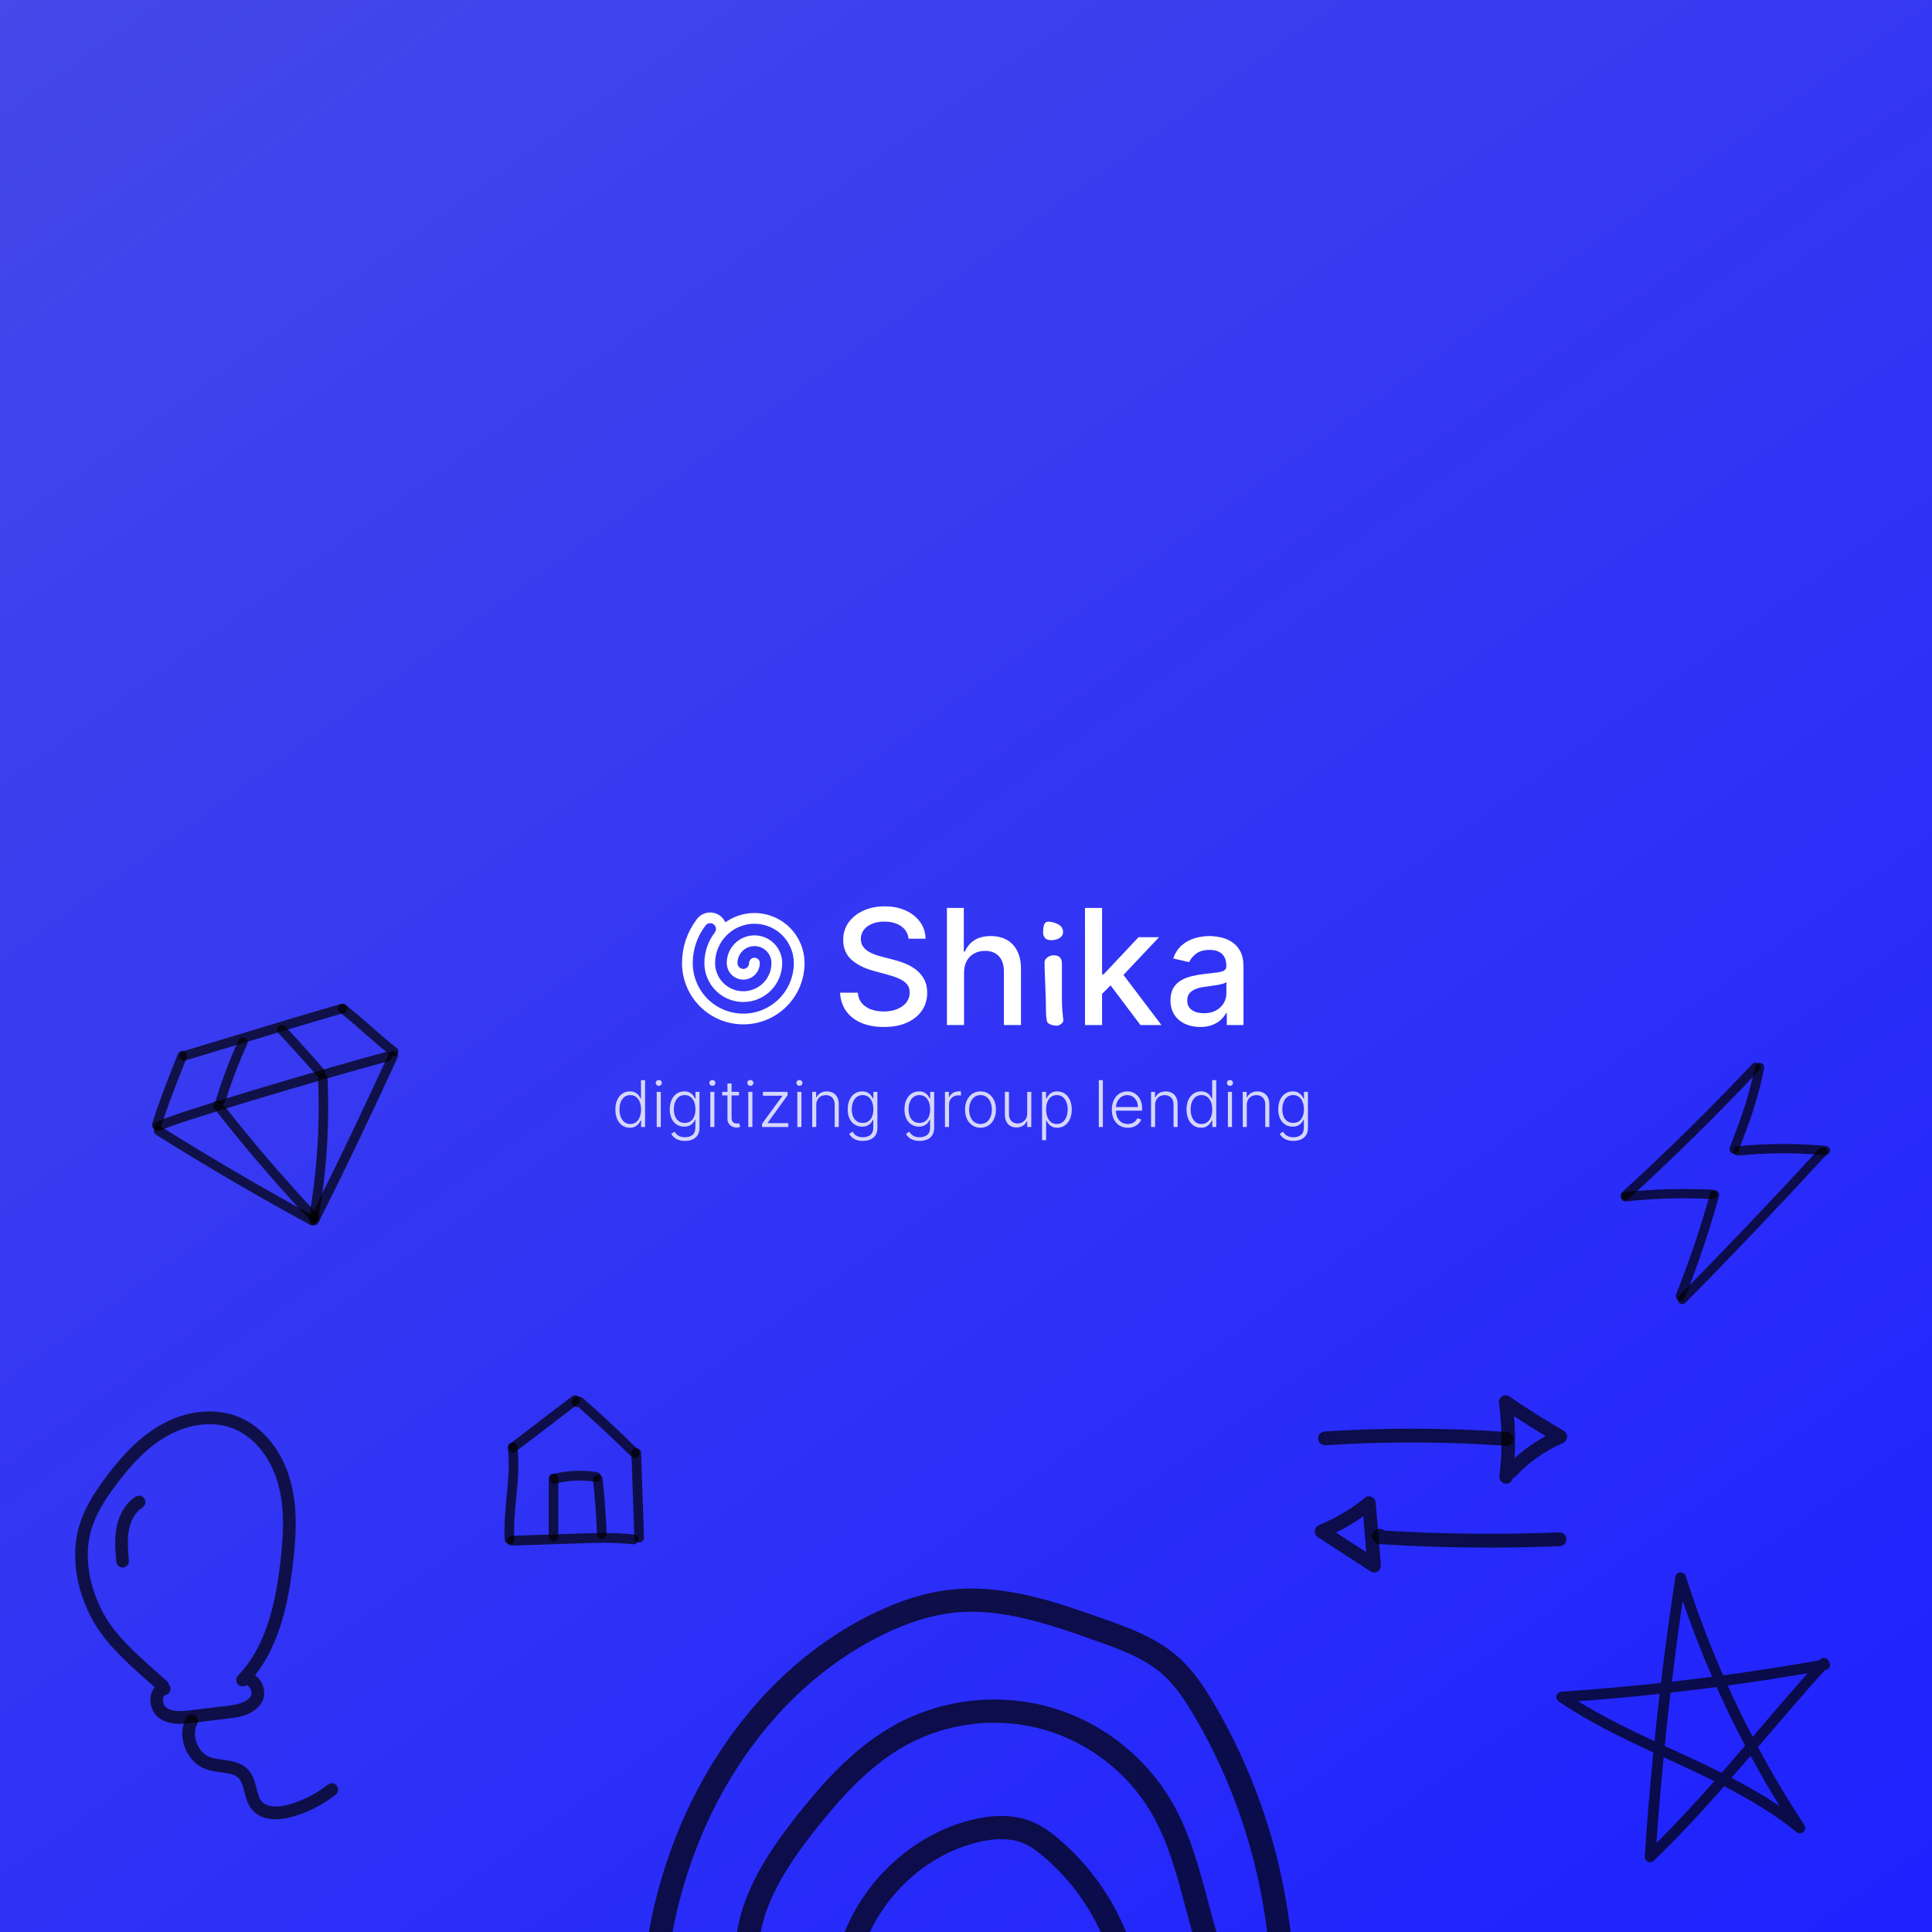 <svg width="360" height="360" viewBox="0 0 360 360" fill="none" xmlns="http://www.w3.org/2000/svg">
<g clip-path="url(#clip0_30_806)">
<rect width="360" height="360" fill="url(#paint0_linear_30_806)"/>
<g filter="url(#filter0_b_30_806)">
<rect width="360" height="360" fill="white" fill-opacity="0.03"/>
</g>
<g filter="url(#filter1_d_30_806)">
<path d="M140.583 179.458C140.583 180.011 140.364 180.541 139.973 180.931C139.582 181.322 139.052 181.542 138.5 181.542C137.947 181.542 137.417 181.322 137.027 180.931C136.636 180.541 136.417 180.011 136.417 179.458C136.417 178.353 136.856 177.293 137.637 176.512C138.418 175.731 139.478 175.292 140.583 175.292C141.688 175.292 142.748 175.731 143.53 176.512C144.311 177.293 144.75 178.353 144.75 179.458C144.75 181.116 144.091 182.706 142.919 183.878C141.747 185.05 140.158 185.708 138.5 185.708C136.842 185.708 135.253 185.05 134.081 183.878C132.908 182.706 132.25 181.116 132.25 179.458C132.25 177.248 133.128 175.129 134.691 173.566C136.254 172.003 138.373 171.125 140.583 171.125C142.793 171.125 144.913 172.003 146.476 173.566C148.039 175.129 148.917 177.248 148.917 179.458C148.917 182.221 147.819 184.87 145.866 186.824C143.912 188.777 141.263 189.875 138.5 189.875C135.737 189.875 133.088 188.777 131.134 186.824C129.181 184.87 128.083 182.221 128.083 179.458C128.079 176.743 128.965 174.102 130.604 171.937C130.764 171.702 130.97 171.502 131.21 171.349C131.45 171.196 131.718 171.094 131.999 171.049C132.28 171.005 132.567 171.018 132.843 171.088C133.118 171.158 133.377 171.284 133.602 171.458C133.827 171.631 134.014 171.85 134.152 172.098C134.289 172.347 134.374 172.622 134.402 172.905C134.43 173.188 134.399 173.474 134.312 173.744C134.225 174.015 134.083 174.265 133.896 174.479" stroke="white" stroke-width="2" stroke-linecap="round" stroke-linejoin="round"/>
<path d="M169.297 174.913C169.183 173.905 168.714 173.124 167.891 172.57C167.067 172.009 166.03 171.728 164.78 171.728C163.885 171.728 163.111 171.87 162.457 172.154C161.804 172.431 161.296 172.815 160.934 173.305C160.579 173.788 160.401 174.338 160.401 174.956C160.401 175.474 160.522 175.922 160.763 176.298C161.012 176.675 161.335 176.991 161.733 177.246C162.138 177.495 162.571 177.705 163.033 177.875C163.494 178.038 163.938 178.173 164.364 178.28L166.495 178.834C167.191 179.004 167.905 179.235 168.636 179.526C169.368 179.817 170.046 180.201 170.671 180.677C171.296 181.153 171.8 181.742 172.184 182.445C172.575 183.148 172.77 183.99 172.77 184.97C172.77 186.206 172.45 187.303 171.811 188.262C171.179 189.221 170.259 189.977 169.052 190.531C167.852 191.085 166.399 191.362 164.695 191.362C163.061 191.362 161.648 191.103 160.455 190.585C159.261 190.066 158.327 189.331 157.653 188.379C156.978 187.42 156.605 186.284 156.534 184.97H159.837C159.901 185.759 160.156 186.415 160.604 186.941C161.058 187.46 161.637 187.847 162.34 188.102C163.05 188.351 163.828 188.475 164.673 188.475C165.604 188.475 166.431 188.33 167.156 188.038C167.887 187.74 168.462 187.328 168.881 186.803C169.3 186.27 169.51 185.648 169.51 184.938C169.51 184.292 169.325 183.763 168.956 183.351C168.594 182.939 168.1 182.598 167.475 182.328C166.857 182.058 166.158 181.82 165.376 181.614L162.798 180.911C161.051 180.435 159.666 179.736 158.643 178.812C157.628 177.889 157.12 176.668 157.12 175.148C157.12 173.891 157.461 172.793 158.143 171.856C158.825 170.918 159.748 170.19 160.913 169.672C162.077 169.146 163.391 168.884 164.854 168.884C166.332 168.884 167.635 169.143 168.764 169.661C169.901 170.18 170.795 170.893 171.449 171.803C172.102 172.705 172.443 173.741 172.472 174.913H169.297ZM179.633 181.284V191H176.448V169.182H179.591V177.3H179.793C180.177 176.419 180.763 175.719 181.551 175.201C182.339 174.683 183.369 174.423 184.64 174.423C185.763 174.423 186.743 174.654 187.581 175.116C188.426 175.577 189.079 176.266 189.541 177.183C190.01 178.092 190.244 179.228 190.244 180.592V191H187.059V180.975C187.059 179.775 186.75 178.844 186.132 178.184C185.514 177.516 184.655 177.183 183.554 177.183C182.801 177.183 182.126 177.342 181.53 177.662C180.94 177.982 180.475 178.45 180.134 179.068C179.8 179.679 179.633 180.418 179.633 181.284ZM195.474 171.74C196.174 171.8 196.784 171.99 197.304 172.31C197.824 172.61 198.084 173.07 198.084 173.69C198.084 174.15 197.864 174.52 197.424 174.8C197.004 175.06 196.494 175.19 195.894 175.19C195.314 175.19 194.914 175.04 194.694 174.74C194.474 174.44 194.364 174.13 194.364 173.81C194.364 173.21 194.424 172.71 194.544 172.31C194.684 171.91 194.994 171.72 195.474 171.74ZM197.874 185.03V185.9C197.874 186.68 197.894 187.42 197.934 188.12C197.994 188.8 198.064 189.49 198.144 190.19C198.124 190.39 197.974 190.6 197.694 190.82C197.414 191.02 197.164 191.12 196.944 191.12C196.564 191.12 196.174 191.05 195.774 190.91C195.394 190.75 195.164 190.56 195.084 190.34C194.964 189.7 194.904 189.13 194.904 188.63C194.904 186.99 194.854 185.15 194.754 183.11C194.674 181.31 194.634 180.05 194.634 179.33C194.634 178.97 194.814 178.66 195.174 178.4C195.534 178.14 195.914 178.01 196.314 178.01C196.894 178.01 197.294 178.14 197.514 178.4C197.754 178.66 197.874 179.07 197.874 179.63V185.03ZM205.1 185.45L205.079 181.561H205.633L212.153 174.636H215.967L208.531 182.52H208.03L205.1 185.45ZM202.171 191V169.182H205.356V191H202.171ZM212.504 191L206.645 183.223L208.84 180.996L216.414 191H212.504ZM223.632 191.362C222.595 191.362 221.657 191.17 220.819 190.787C219.981 190.396 219.317 189.832 218.827 189.093C218.344 188.354 218.103 187.449 218.103 186.376C218.103 185.453 218.28 184.693 218.635 184.097C218.991 183.5 219.47 183.028 220.074 182.68C220.677 182.332 221.352 182.069 222.098 181.891C222.844 181.714 223.604 181.579 224.378 181.487C225.358 181.373 226.153 181.281 226.764 181.21C227.375 181.131 227.819 181.007 228.096 180.837C228.373 180.666 228.511 180.389 228.511 180.006V179.931C228.511 179.001 228.248 178.28 227.723 177.768C227.204 177.257 226.43 177.001 225.4 177.001C224.328 177.001 223.483 177.239 222.865 177.715C222.254 178.184 221.831 178.706 221.597 179.281L218.604 178.599C218.959 177.605 219.477 176.803 220.159 176.192C220.848 175.574 221.64 175.126 222.535 174.849C223.43 174.565 224.371 174.423 225.358 174.423C226.011 174.423 226.704 174.501 227.435 174.658C228.174 174.807 228.863 175.084 229.502 175.489C230.148 175.893 230.677 176.472 231.089 177.225C231.501 177.971 231.707 178.94 231.707 180.134V191H228.596V188.763H228.469C228.263 189.175 227.954 189.58 227.542 189.977C227.13 190.375 226.601 190.705 225.954 190.968C225.308 191.231 224.534 191.362 223.632 191.362ZM224.324 188.805C225.205 188.805 225.958 188.631 226.583 188.283C227.215 187.935 227.694 187.481 228.021 186.92C228.355 186.352 228.522 185.744 228.522 185.098V182.989C228.408 183.102 228.188 183.209 227.861 183.308C227.542 183.401 227.176 183.482 226.764 183.553C226.352 183.617 225.951 183.678 225.56 183.734C225.17 183.784 224.843 183.827 224.58 183.862C223.962 183.94 223.398 184.072 222.886 184.256C222.382 184.441 221.977 184.707 221.672 185.055C221.373 185.396 221.224 185.851 221.224 186.419C221.224 187.207 221.515 187.804 222.098 188.209C222.68 188.607 223.422 188.805 224.324 188.805Z" fill="white"/>
</g>
<path d="M117.358 210.136C116.821 210.136 116.351 209.994 115.947 209.71C115.544 209.426 115.229 209.03 115.001 208.521C114.777 208.013 114.665 207.42 114.665 206.744C114.665 206.071 114.777 205.482 115.001 204.976C115.229 204.467 115.545 204.072 115.952 203.791C116.358 203.507 116.831 203.365 117.371 203.365C117.768 203.365 118.099 203.436 118.364 203.578C118.628 203.717 118.839 203.891 118.999 204.098C119.158 204.305 119.281 204.507 119.369 204.703H119.438V201.273H120.2V210H119.459V208.786H119.369C119.281 208.984 119.156 209.189 118.994 209.399C118.832 209.607 118.618 209.781 118.351 209.923C118.087 210.065 117.756 210.136 117.358 210.136ZM117.447 209.442C117.871 209.442 118.232 209.327 118.53 209.097C118.828 208.864 119.055 208.544 119.212 208.138C119.371 207.729 119.45 207.26 119.45 206.732C119.45 206.209 119.372 205.747 119.216 205.347C119.06 204.943 118.832 204.628 118.534 204.401C118.236 204.17 117.874 204.055 117.447 204.055C117.01 204.055 116.641 204.175 116.339 204.413C116.041 204.649 115.814 204.969 115.658 205.372C115.504 205.776 115.428 206.229 115.428 206.732C115.428 207.24 115.506 207.699 115.662 208.108C115.818 208.517 116.045 208.842 116.344 209.084C116.645 209.322 117.013 209.442 117.447 209.442ZM122.369 210V203.455H123.132V210H122.369ZM122.757 202.33C122.601 202.33 122.467 202.277 122.357 202.172C122.246 202.064 122.19 201.935 122.19 201.784C122.19 201.634 122.246 201.506 122.357 201.401C122.467 201.293 122.601 201.239 122.757 201.239C122.913 201.239 123.047 201.293 123.158 201.401C123.268 201.506 123.324 201.634 123.324 201.784C123.324 201.935 123.268 202.064 123.158 202.172C123.047 202.277 122.913 202.33 122.757 202.33ZM127.635 212.591C127.189 212.591 126.799 212.533 126.463 212.416C126.128 212.303 125.846 212.146 125.615 211.947C125.385 211.749 125.206 211.526 125.078 211.278L125.701 210.869C125.794 211.034 125.919 211.196 126.076 211.355C126.235 211.514 126.441 211.646 126.694 211.751C126.949 211.857 127.263 211.909 127.635 211.909C128.215 211.909 128.682 211.764 129.037 211.474C129.395 211.185 129.574 210.734 129.574 210.124V208.649H129.506C129.418 208.848 129.292 209.047 129.127 209.246C128.962 209.442 128.746 209.605 128.479 209.736C128.215 209.866 127.887 209.932 127.495 209.932C126.972 209.932 126.507 209.803 126.101 209.544C125.698 209.286 125.38 208.916 125.147 208.436C124.917 207.953 124.801 207.378 124.801 206.71C124.801 206.048 124.914 205.466 125.138 204.963C125.365 204.46 125.682 204.068 126.088 203.787C126.495 203.506 126.968 203.365 127.507 203.365C127.908 203.365 128.24 203.436 128.505 203.578C128.769 203.717 128.98 203.891 129.14 204.098C129.301 204.305 129.428 204.507 129.519 204.703H129.596V203.455H130.337V210.17C130.337 210.724 130.219 211.18 129.983 211.538C129.748 211.896 129.426 212.161 129.02 212.331C128.614 212.504 128.152 212.591 127.635 212.591ZM127.584 209.237C128.005 209.237 128.364 209.136 128.662 208.935C128.961 208.73 129.189 208.437 129.348 208.057C129.507 207.676 129.587 207.223 129.587 206.697C129.587 206.186 129.509 205.733 129.353 205.338C129.196 204.94 128.969 204.628 128.671 204.401C128.375 204.17 128.013 204.055 127.584 204.055C127.147 204.055 126.777 204.173 126.476 204.409C126.175 204.645 125.948 204.963 125.794 205.364C125.641 205.761 125.564 206.206 125.564 206.697C125.564 207.197 125.642 207.639 125.799 208.023C125.955 208.403 126.184 208.702 126.485 208.918C126.786 209.131 127.152 209.237 127.584 209.237ZM132.354 210V203.455H133.116V210H132.354ZM132.741 202.33C132.585 202.33 132.452 202.277 132.341 202.172C132.23 202.064 132.175 201.935 132.175 201.784C132.175 201.634 132.23 201.506 132.341 201.401C132.452 201.293 132.585 201.239 132.741 201.239C132.898 201.239 133.031 201.293 133.142 201.401C133.253 201.506 133.308 201.634 133.308 201.784C133.308 201.935 133.253 202.064 133.142 202.172C133.031 202.277 132.898 202.33 132.741 202.33ZM137.701 203.455V204.115H134.577V203.455H137.701ZM135.553 201.886H136.316V208.291C136.316 208.564 136.363 208.778 136.456 208.935C136.55 209.088 136.672 209.197 136.823 209.263C136.973 209.325 137.134 209.357 137.304 209.357C137.404 209.357 137.489 209.351 137.56 209.339C137.631 209.325 137.694 209.311 137.748 209.297L137.909 209.983C137.836 210.011 137.745 210.037 137.637 210.06C137.529 210.085 137.395 210.098 137.236 210.098C136.958 210.098 136.689 210.037 136.431 209.915C136.175 209.793 135.965 209.611 135.8 209.369C135.635 209.128 135.553 208.828 135.553 208.47V201.886ZM139.432 210V203.455H140.195V210H139.432ZM139.82 202.33C139.663 202.33 139.53 202.277 139.419 202.172C139.308 202.064 139.253 201.935 139.253 201.784C139.253 201.634 139.308 201.506 139.419 201.401C139.53 201.293 139.663 201.239 139.82 201.239C139.976 201.239 140.109 201.293 140.22 201.401C140.331 201.506 140.386 201.634 140.386 201.784C140.386 201.935 140.331 202.064 140.22 202.172C140.109 202.277 139.976 202.33 139.82 202.33ZM141.996 210V209.399L145.78 204.226V204.17H142.158V203.455H146.756V204.081L143.04 209.229V209.284H146.892V210H141.996ZM148.572 210V203.455H149.335V210H148.572ZM148.96 202.33C148.804 202.33 148.67 202.277 148.56 202.172C148.449 202.064 148.393 201.935 148.393 201.784C148.393 201.634 148.449 201.506 148.56 201.401C148.67 201.293 148.804 201.239 148.96 201.239C149.116 201.239 149.25 201.293 149.361 201.401C149.472 201.506 149.527 201.634 149.527 201.784C149.527 201.935 149.472 202.064 149.361 202.172C149.25 202.277 149.116 202.33 148.96 202.33ZM152.1 205.909V210H151.341V203.455H152.078V204.482H152.147C152.3 204.146 152.539 203.878 152.863 203.676C153.189 203.472 153.593 203.369 154.073 203.369C154.513 203.369 154.9 203.462 155.232 203.646C155.567 203.828 155.827 204.097 156.012 204.452C156.199 204.807 156.293 205.243 156.293 205.76V210H155.534V205.807C155.534 205.27 155.384 204.845 155.083 204.533C154.784 204.22 154.384 204.064 153.881 204.064C153.537 204.064 153.232 204.138 152.965 204.286C152.698 204.433 152.486 204.646 152.33 204.925C152.176 205.2 152.1 205.528 152.1 205.909ZM160.788 212.591C160.342 212.591 159.951 212.533 159.616 212.416C159.281 212.303 158.998 212.146 158.768 211.947C158.538 211.749 158.359 211.526 158.231 211.278L158.853 210.869C158.947 211.034 159.072 211.196 159.228 211.355C159.387 211.514 159.593 211.646 159.846 211.751C160.102 211.857 160.415 211.909 160.788 211.909C161.367 211.909 161.835 211.764 162.19 211.474C162.548 211.185 162.727 210.734 162.727 210.124V208.649H162.658C162.57 208.848 162.444 209.047 162.279 209.246C162.114 209.442 161.898 209.605 161.631 209.736C161.367 209.866 161.039 209.932 160.647 209.932C160.124 209.932 159.66 209.803 159.254 209.544C158.85 209.286 158.532 208.916 158.299 208.436C158.069 207.953 157.954 207.378 157.954 206.71C157.954 206.048 158.066 205.466 158.29 204.963C158.518 204.46 158.835 204.068 159.241 203.787C159.647 203.506 160.12 203.365 160.66 203.365C161.06 203.365 161.393 203.436 161.657 203.578C161.921 203.717 162.133 203.891 162.292 204.098C162.454 204.305 162.58 204.507 162.671 204.703H162.748V203.455H163.489V210.17C163.489 210.724 163.371 211.18 163.136 211.538C162.9 211.896 162.579 212.161 162.173 212.331C161.766 212.504 161.305 212.591 160.788 212.591ZM160.737 209.237C161.157 209.237 161.516 209.136 161.815 208.935C162.113 208.73 162.342 208.437 162.501 208.057C162.66 207.676 162.739 207.223 162.739 206.697C162.739 206.186 162.661 205.733 162.505 205.338C162.349 204.94 162.121 204.628 161.823 204.401C161.528 204.17 161.165 204.055 160.737 204.055C160.299 204.055 159.93 204.173 159.629 204.409C159.327 204.645 159.1 204.963 158.947 205.364C158.793 205.761 158.717 206.206 158.717 206.697C158.717 207.197 158.795 207.639 158.951 208.023C159.107 208.403 159.336 208.702 159.637 208.918C159.938 209.131 160.305 209.237 160.737 209.237ZM171.37 212.591C170.924 212.591 170.533 212.533 170.198 212.416C169.863 212.303 169.58 212.146 169.35 211.947C169.12 211.749 168.941 211.526 168.813 211.278L169.435 210.869C169.529 211.034 169.654 211.196 169.81 211.355C169.969 211.514 170.175 211.646 170.428 211.751C170.684 211.857 170.998 211.909 171.37 211.909C171.949 211.909 172.417 211.764 172.772 211.474C173.13 211.185 173.309 210.734 173.309 210.124V208.649H173.24C173.152 208.848 173.026 209.047 172.861 209.246C172.696 209.442 172.48 209.605 172.213 209.736C171.949 209.866 171.621 209.932 171.229 209.932C170.706 209.932 170.242 209.803 169.836 209.544C169.432 209.286 169.114 208.916 168.881 208.436C168.651 207.953 168.536 207.378 168.536 206.71C168.536 206.048 168.648 205.466 168.873 204.963C169.1 204.46 169.417 204.068 169.823 203.787C170.229 203.506 170.702 203.365 171.242 203.365C171.642 203.365 171.975 203.436 172.239 203.578C172.503 203.717 172.715 203.891 172.874 204.098C173.036 204.305 173.162 204.507 173.253 204.703H173.33V203.455H174.071V210.17C174.071 210.724 173.953 211.18 173.718 211.538C173.482 211.896 173.161 212.161 172.755 212.331C172.348 212.504 171.887 212.591 171.37 212.591ZM171.319 209.237C171.739 209.237 172.098 209.136 172.397 208.935C172.695 208.73 172.924 208.437 173.083 208.057C173.242 207.676 173.321 207.223 173.321 206.697C173.321 206.186 173.243 205.733 173.087 205.338C172.931 204.94 172.703 204.628 172.405 204.401C172.11 204.17 171.748 204.055 171.319 204.055C170.881 204.055 170.512 204.173 170.211 204.409C169.909 204.645 169.682 204.963 169.529 205.364C169.375 205.761 169.299 206.206 169.299 206.697C169.299 207.197 169.377 207.639 169.533 208.023C169.689 208.403 169.918 208.702 170.219 208.918C170.52 209.131 170.887 209.237 171.319 209.237ZM176.08 210V203.455H176.817V204.46H176.872C177.003 204.131 177.23 203.865 177.554 203.663C177.881 203.459 178.25 203.357 178.662 203.357C178.724 203.357 178.794 203.358 178.871 203.361C178.947 203.364 179.011 203.366 179.062 203.369V204.141C179.028 204.135 178.969 204.126 178.884 204.115C178.798 204.104 178.706 204.098 178.607 204.098C178.266 204.098 177.962 204.17 177.695 204.315C177.43 204.457 177.222 204.655 177.068 204.908C176.915 205.161 176.838 205.449 176.838 205.773V210H176.08ZM182.702 210.136C182.136 210.136 181.636 209.993 181.202 209.706C180.77 209.419 180.432 209.023 180.188 208.517C179.943 208.009 179.821 207.422 179.821 206.757C179.821 206.087 179.943 205.497 180.188 204.989C180.432 204.477 180.77 204.08 181.202 203.795C181.636 203.509 182.136 203.365 182.702 203.365C183.267 203.365 183.766 203.509 184.197 203.795C184.629 204.082 184.967 204.48 185.212 204.989C185.459 205.497 185.582 206.087 185.582 206.757C185.582 207.422 185.46 208.009 185.216 208.517C184.972 209.023 184.632 209.419 184.197 209.706C183.766 209.993 183.267 210.136 182.702 210.136ZM182.702 209.442C183.156 209.442 183.541 209.32 183.857 209.075C184.172 208.831 184.411 208.506 184.572 208.099C184.737 207.693 184.82 207.246 184.82 206.757C184.82 206.268 184.737 205.82 184.572 205.411C184.411 205.001 184.172 204.673 183.857 204.426C183.541 204.179 183.156 204.055 182.702 204.055C182.25 204.055 181.865 204.179 181.547 204.426C181.232 204.673 180.991 205.001 180.827 205.411C180.665 205.82 180.584 206.268 180.584 206.757C180.584 207.246 180.665 207.693 180.827 208.099C180.991 208.506 181.232 208.831 181.547 209.075C181.862 209.32 182.247 209.442 182.702 209.442ZM191.407 207.499V203.455H192.165V210H191.407V208.913H191.347C191.194 209.249 190.951 209.528 190.618 209.753C190.286 209.974 189.88 210.085 189.4 210.085C188.982 210.085 188.611 209.994 188.287 209.812C187.963 209.628 187.709 209.358 187.525 209.003C187.34 208.648 187.248 208.212 187.248 207.695V203.455H188.006V207.648C188.006 208.159 188.157 208.571 188.458 208.884C188.759 209.193 189.145 209.348 189.617 209.348C189.912 209.348 190.196 209.277 190.469 209.135C190.742 208.993 190.966 208.786 191.142 208.513C191.319 208.237 191.407 207.899 191.407 207.499ZM194.173 212.455V203.455H194.911V204.703H195C195.091 204.507 195.216 204.307 195.375 204.102C195.534 203.895 195.744 203.72 196.006 203.578C196.27 203.436 196.602 203.365 197.003 203.365C197.543 203.365 198.014 203.507 198.418 203.791C198.824 204.072 199.139 204.467 199.364 204.976C199.591 205.482 199.705 206.071 199.705 206.744C199.705 207.42 199.591 208.013 199.364 208.521C199.139 209.03 198.824 209.426 198.418 209.71C198.014 209.994 197.545 210.136 197.011 210.136C196.616 210.136 196.286 210.065 196.018 209.923C195.754 209.781 195.54 209.607 195.375 209.399C195.213 209.189 195.088 208.984 195 208.786H194.932V212.455H194.173ZM194.923 206.732C194.923 207.26 195.001 207.729 195.158 208.138C195.317 208.544 195.544 208.864 195.839 209.097C196.138 209.327 196.499 209.442 196.922 209.442C197.357 209.442 197.723 209.322 198.021 209.084C198.322 208.842 198.551 208.517 198.707 208.108C198.866 207.699 198.946 207.24 198.946 206.732C198.946 206.229 198.868 205.776 198.712 205.372C198.558 204.969 198.331 204.649 198.03 204.413C197.729 204.175 197.359 204.055 196.922 204.055C196.496 204.055 196.134 204.17 195.835 204.401C195.537 204.628 195.31 204.943 195.153 205.347C195 205.747 194.923 206.209 194.923 206.732ZM205.502 201.273V210H204.744V201.273H205.502ZM210.156 210.136C209.545 210.136 209.016 209.994 208.57 209.71C208.124 209.423 207.779 209.027 207.535 208.521C207.293 208.013 207.173 207.428 207.173 206.766C207.173 206.107 207.293 205.521 207.535 205.01C207.779 204.496 208.116 204.094 208.545 203.804C208.977 203.511 209.475 203.365 210.04 203.365C210.396 203.365 210.738 203.43 211.067 203.561C211.397 203.689 211.692 203.886 211.954 204.153C212.218 204.418 212.427 204.751 212.58 205.155C212.734 205.555 212.81 206.03 212.81 206.578V206.953H207.697V206.284H212.035C212.035 205.864 211.95 205.486 211.779 205.151C211.612 204.812 211.377 204.545 211.076 204.349C210.778 204.153 210.433 204.055 210.04 204.055C209.626 204.055 209.261 204.166 208.945 204.388C208.63 204.609 208.383 204.902 208.204 205.266C208.028 205.629 207.938 206.027 207.935 206.459V206.859C207.935 207.379 208.025 207.834 208.204 208.223C208.386 208.609 208.643 208.909 208.975 209.122C209.308 209.335 209.701 209.442 210.156 209.442C210.465 209.442 210.737 209.393 210.969 209.297C211.205 209.2 211.403 209.071 211.562 208.909C211.724 208.744 211.846 208.564 211.928 208.368L212.648 208.602C212.549 208.878 212.386 209.132 212.158 209.365C211.934 209.598 211.653 209.786 211.315 209.928C210.979 210.067 210.593 210.136 210.156 210.136ZM215.24 205.909V210H214.482V203.455H215.219V204.482H215.287C215.441 204.146 215.679 203.878 216.003 203.676C216.33 203.472 216.733 203.369 217.213 203.369C217.654 203.369 218.04 203.462 218.373 203.646C218.708 203.828 218.968 204.097 219.152 204.452C219.34 204.807 219.434 205.243 219.434 205.76V210H218.675V205.807C218.675 205.27 218.525 204.845 218.223 204.533C217.925 204.22 217.525 204.064 217.022 204.064C216.678 204.064 216.373 204.138 216.105 204.286C215.838 204.433 215.627 204.646 215.471 204.925C215.317 205.2 215.24 205.528 215.24 205.909ZM223.788 210.136C223.251 210.136 222.781 209.994 222.377 209.71C221.974 209.426 221.658 209.03 221.431 208.521C221.207 208.013 221.094 207.42 221.094 206.744C221.094 206.071 221.207 205.482 221.431 204.976C221.658 204.467 221.975 204.072 222.381 203.791C222.788 203.507 223.261 203.365 223.8 203.365C224.198 203.365 224.529 203.436 224.793 203.578C225.058 203.717 225.269 203.891 225.428 204.098C225.587 204.305 225.711 204.507 225.799 204.703H225.867V201.273H226.63V210H225.888V208.786H225.799C225.711 208.984 225.586 209.189 225.424 209.399C225.262 209.607 225.048 209.781 224.781 209.923C224.516 210.065 224.185 210.136 223.788 210.136ZM223.877 209.442C224.3 209.442 224.661 209.327 224.96 209.097C225.258 208.864 225.485 208.544 225.641 208.138C225.8 207.729 225.88 207.26 225.88 206.732C225.88 206.209 225.802 205.747 225.646 205.347C225.489 204.943 225.262 204.628 224.964 204.401C224.665 204.17 224.303 204.055 223.877 204.055C223.44 204.055 223.07 204.175 222.769 204.413C222.471 204.649 222.244 204.969 222.087 205.372C221.934 205.776 221.857 206.229 221.857 206.732C221.857 207.24 221.935 207.699 222.092 208.108C222.248 208.517 222.475 208.842 222.773 209.084C223.075 209.322 223.442 209.442 223.877 209.442ZM228.799 210V203.455H229.562V210H228.799ZM229.187 202.33C229.031 202.33 228.897 202.277 228.786 202.172C228.675 202.064 228.62 201.935 228.62 201.784C228.62 201.634 228.675 201.506 228.786 201.401C228.897 201.293 229.031 201.239 229.187 201.239C229.343 201.239 229.477 201.293 229.587 201.401C229.698 201.506 229.754 201.634 229.754 201.784C229.754 201.935 229.698 202.064 229.587 202.172C229.477 202.277 229.343 202.33 229.187 202.33ZM232.326 205.909V210H231.568V203.455H232.305V204.482H232.373C232.527 204.146 232.765 203.878 233.089 203.676C233.416 203.472 233.819 203.369 234.299 203.369C234.74 203.369 235.126 203.462 235.458 203.646C235.794 203.828 236.054 204.097 236.238 204.452C236.426 204.807 236.52 205.243 236.52 205.76V210H235.761V205.807C235.761 205.27 235.61 204.845 235.309 204.533C235.011 204.22 234.61 204.064 234.108 204.064C233.764 204.064 233.458 204.138 233.191 204.286C232.924 204.433 232.713 204.646 232.556 204.925C232.403 205.2 232.326 205.528 232.326 205.909ZM241.014 212.591C240.568 212.591 240.178 212.533 239.842 212.416C239.507 212.303 239.224 212.146 238.994 211.947C238.764 211.749 238.585 211.526 238.457 211.278L239.08 210.869C239.173 211.034 239.298 211.196 239.455 211.355C239.614 211.514 239.82 211.646 240.072 211.751C240.328 211.857 240.642 211.909 241.014 211.909C241.594 211.909 242.061 211.764 242.416 211.474C242.774 211.185 242.953 210.734 242.953 210.124V208.649H242.885C242.797 208.848 242.67 209.047 242.506 209.246C242.341 209.442 242.125 209.605 241.858 209.736C241.594 209.866 241.266 209.932 240.874 209.932C240.351 209.932 239.886 209.803 239.48 209.544C239.077 209.286 238.759 208.916 238.526 208.436C238.295 207.953 238.18 207.378 238.18 206.71C238.18 206.048 238.293 205.466 238.517 204.963C238.744 204.46 239.061 204.068 239.467 203.787C239.874 203.506 240.347 203.365 240.886 203.365C241.287 203.365 241.619 203.436 241.884 203.578C242.148 203.717 242.359 203.891 242.518 204.098C242.68 204.305 242.807 204.507 242.898 204.703H242.974V203.455H243.716V210.17C243.716 210.724 243.598 211.18 243.362 211.538C243.126 211.896 242.805 212.161 242.399 212.331C241.993 212.504 241.531 212.591 241.014 212.591ZM240.963 209.237C241.384 209.237 241.743 209.136 242.041 208.935C242.339 208.73 242.568 208.437 242.727 208.057C242.886 207.676 242.966 207.223 242.966 206.697C242.966 206.186 242.888 205.733 242.732 205.338C242.575 204.94 242.348 204.628 242.05 204.401C241.754 204.17 241.392 204.055 240.963 204.055C240.526 204.055 240.156 204.173 239.855 204.409C239.554 204.645 239.327 204.963 239.173 205.364C239.02 205.761 238.943 206.206 238.943 206.697C238.943 207.197 239.021 207.639 239.178 208.023C239.334 208.403 239.563 208.702 239.864 208.918C240.165 209.131 240.531 209.237 240.963 209.237Z" fill="white" fill-opacity="0.8"/>
<path d="M29.431 210.526C29.277 210.567 29.111 210.566 28.947 210.518C28.478 210.378 28.212 209.884 28.353 209.415C29.45 205.78 30.68 202.66 32.103 199.048C32.44 198.196 32.788 197.318 33.143 196.401C33.32 195.945 33.833 195.721 34.294 195.896C34.749 196.072 34.974 196.585 34.799 197.045C34.443 197.962 34.096 198.844 33.756 199.697C32.345 203.274 31.129 206.358 30.05 209.924C29.958 210.229 29.718 210.449 29.431 210.526Z" fill="black" fill-opacity="0.7"/>
<path d="M34.553 197.602C34.091 197.726 33.611 197.46 33.473 196.997C33.334 196.529 33.601 196.035 34.073 195.895C35.838 195.372 39.142 194.372 42.968 193.213C50.755 190.852 60.444 187.916 63.614 187.066C64.085 186.94 64.574 187.222 64.7 187.693C64.826 188.164 64.544 188.653 64.073 188.779C60.933 189.62 51.256 192.553 43.481 194.907C39.655 196.065 36.348 197.071 34.578 197.591C34.569 197.593 34.561 197.595 34.556 197.597L34.553 197.602Z" fill="black" fill-opacity="0.7"/>
<path d="M73.569 196.804C73.312 196.873 73.028 196.825 72.798 196.652C71.341 195.533 69.846 194.217 68.26 192.825C66.674 191.428 65.03 189.987 63.297 188.624C62.913 188.323 62.846 187.763 63.147 187.38C63.448 186.996 64.009 186.928 64.392 187.229C66.166 188.622 67.828 190.081 69.433 191.496C70.994 192.868 72.472 194.165 73.882 195.247C74.269 195.547 74.344 196.1 74.044 196.488C73.922 196.65 73.753 196.755 73.569 196.804Z" fill="black" fill-opacity="0.7"/>
<path d="M58.424 228.297C58.214 228.353 57.979 228.334 57.77 228.22C47.93 222.871 38.812 217.54 29.072 211.448C28.658 211.187 28.531 210.643 28.791 210.225C29.051 209.811 29.596 209.683 30.014 209.943C39.721 216.016 48.811 221.327 58.619 226.662C59.049 226.895 59.208 227.436 58.974 227.865C58.854 228.086 58.651 228.236 58.424 228.297Z" fill="black" fill-opacity="0.7"/>
<path d="M58.779 228.271C58.578 228.325 58.353 228.307 58.152 228.209C57.713 227.992 57.537 227.456 57.756 227.021C62.838 216.894 67.783 206.565 72.458 196.326C72.66 195.882 73.186 195.686 73.635 195.887C74.079 196.089 74.275 196.615 74.074 197.063C69.391 207.322 64.432 217.669 59.342 227.817C59.221 228.051 59.016 228.212 58.776 228.276L58.779 228.271Z" fill="black" fill-opacity="0.7"/>
<path d="M29.791 210.705C29.423 210.804 29.016 210.656 28.805 210.313C28.55 209.895 28.68 209.35 29.099 209.096C31.41 207.683 59.925 199.239 71.927 196.023C72.398 195.897 72.887 196.179 73.013 196.65C73.139 197.121 72.857 197.61 72.386 197.736C60.166 201.01 31.972 209.418 30.026 210.605C29.952 210.653 29.873 210.683 29.791 210.705Z" fill="black" fill-opacity="0.7"/>
<path d="M58.706 227.721C58.586 227.754 58.455 227.761 58.324 227.736C57.842 227.65 57.517 227.191 57.603 226.709C59.095 218.209 59.649 209.533 59.259 200.918C59.238 200.428 59.614 200.015 60.105 199.994C60.595 199.973 61.008 200.349 61.029 200.839C61.426 209.585 60.861 218.392 59.348 227.017C59.286 227.369 59.027 227.635 58.706 227.721Z" fill="black" fill-opacity="0.7"/>
<path d="M58.819 227.783C58.514 227.864 58.175 227.781 57.944 227.535C51.62 220.827 45.538 213.737 39.867 206.468C39.566 206.08 39.633 205.525 40.02 205.224C40.408 204.923 40.963 204.99 41.264 205.377C46.906 212.604 52.948 219.649 59.234 226.318C59.568 226.673 59.554 227.237 59.198 227.571C59.088 227.674 58.956 227.746 58.819 227.783Z" fill="black" fill-opacity="0.7"/>
<path d="M41.405 205.748C41.251 205.789 41.081 205.789 40.915 205.737C40.449 205.591 40.184 205.098 40.329 204.627C41.466 200.954 42.852 197.32 44.45 193.826C44.652 193.382 45.178 193.186 45.626 193.387C46.071 193.589 46.267 194.115 46.066 194.563C44.5 197.989 43.141 201.552 42.026 205.155C41.932 205.455 41.693 205.675 41.41 205.751L41.405 205.748Z" fill="black" fill-opacity="0.7"/>
<path d="M59.89 200.703C59.561 200.791 59.196 200.683 58.969 200.399C57.507 198.574 52.536 193.183 51.871 192.498C51.529 192.149 51.539 191.587 51.889 191.245C52.242 190.903 52.8 190.914 53.142 191.263C53.839 191.98 58.827 197.385 60.352 199.29C60.656 199.672 60.595 200.23 60.212 200.534C60.114 200.611 60.005 200.668 59.889 200.699L59.89 200.703Z" fill="black" fill-opacity="0.7"/>
<path d="M307.472 346.99C307.327 346.99 307.182 346.96 307.048 346.895C306.673 346.719 306.449 346.334 306.474 345.918C306.903 339.476 307.442 333.015 308.075 326.553C302.068 323.763 295.976 320.803 290.438 317.046C290.084 316.806 289.924 316.37 290.034 315.954C290.144 315.543 290.508 315.243 290.932 315.218C297.109 314.807 303.306 314.261 309.492 313.59C310.286 306.983 311.179 300.391 312.182 293.849C312.252 293.389 312.626 293.038 313.09 293.003C313.549 292.968 313.978 293.253 314.118 293.699C316.113 299.985 318.438 306.152 321.078 312.177C327.08 311.366 333.052 310.429 338.984 309.382C339.024 309.337 339.069 309.292 339.109 309.247C339.478 308.836 340.112 308.806 340.521 309.182C340.656 309.302 340.745 309.452 340.795 309.613C340.89 309.738 340.955 309.883 340.985 310.049C341.08 310.595 340.72 311.115 340.177 311.211C340.122 311.221 340.062 311.231 340.002 311.241C336.43 315.203 332.842 319.395 329.37 323.463C328.771 324.159 328.177 324.86 327.574 325.561C330.228 330.51 333.107 335.344 336.2 340.042C336.469 340.453 336.405 341.004 336.04 341.335C335.676 341.665 335.122 341.685 334.743 341.37C330.622 338.024 326.022 335.289 321.272 332.845C317.031 337.658 312.676 342.382 308.155 346.725C307.966 346.905 307.716 347 307.467 347L307.472 346.99ZM309.996 327.44C309.477 332.774 309.023 338.114 308.644 343.439C312.331 339.777 315.919 335.87 319.431 331.893C316.537 330.455 313.609 329.103 310.71 327.765C310.47 327.655 310.231 327.545 309.996 327.435V327.44ZM322.639 331.277C325.723 332.88 328.751 334.613 331.63 336.561C329.724 333.481 327.913 330.35 326.192 327.169C325.014 328.537 323.832 329.909 322.639 331.277ZM310.206 325.331C310.655 325.536 311.099 325.742 311.543 325.947C314.616 327.365 317.73 328.797 320.798 330.34C322.27 328.657 323.727 326.964 325.174 325.281C323.288 321.7 321.512 318.053 319.855 314.356C317.001 314.732 314.142 315.083 311.279 315.403C310.889 318.709 310.53 322.02 310.196 325.331H310.206ZM294.061 317.006C298.596 319.816 303.46 322.19 308.29 324.444C308.589 321.504 308.914 318.564 309.253 315.629C304.189 316.175 299.12 316.635 294.061 317.006ZM321.931 314.076C323.388 317.307 324.939 320.497 326.581 323.643C327.01 323.142 327.439 322.641 327.863 322.14C330.797 318.709 333.81 315.188 336.829 311.782C331.884 312.628 326.915 313.395 321.926 314.076H321.931ZM313.539 298.292C312.81 303.291 312.142 308.32 311.533 313.355C314.033 313.069 316.527 312.763 319.022 312.438C317.006 307.8 315.175 303.081 313.539 298.287V298.292Z" fill="black" fill-opacity="0.7"/>
<path d="M157.494 370C157.386 370 157.288 370 157.18 369.978C155.998 369.805 155.175 368.711 155.348 367.519C157.266 354.269 167.65 342.633 180.603 339.22C185.176 338.018 189.154 338.104 192.417 339.491C194.422 340.347 196.113 341.669 197.359 342.73C203.31 347.812 207.851 354.388 210.496 361.744C210.897 362.871 210.312 364.117 209.195 364.518C208.068 364.919 206.822 364.334 206.421 363.218C204.025 356.566 199.917 350.618 194.541 346.024C193.468 345.114 192.178 344.095 190.726 343.478C188.363 342.481 185.328 342.449 181.708 343.402C170.392 346.381 161.309 356.544 159.64 368.126C159.488 369.209 158.556 369.978 157.494 369.978V370Z" fill="black" fill-opacity="0.7"/>
<path d="M139.22 367.335C138.071 367.335 137.117 366.436 137.052 365.276C136.553 354.93 142.536 345.861 148.465 338.353C153.169 332.395 159.001 325.732 166.577 321.506C175.313 316.642 185.848 315.385 195.484 318.061C205.12 320.737 213.498 327.248 218.463 335.927C221.725 341.625 223.405 347.952 225.031 354.074C225.822 357.053 226.646 360.141 227.622 363.055C228.001 364.193 227.394 365.417 226.256 365.796C225.118 366.176 223.893 365.569 223.514 364.431C222.484 361.376 221.649 358.223 220.836 355.179C219.211 349.058 217.671 343.272 214.691 338.072C210.29 330.379 202.855 324.605 194.314 322.232C185.773 319.859 176.43 320.975 168.68 325.287C161.765 329.133 156.302 335.406 151.869 341.029C146.449 347.909 140.965 356.132 141.387 365.06C141.442 366.251 140.52 367.27 139.328 367.324C139.296 367.324 139.263 367.324 139.22 367.324V367.335Z" fill="black" fill-opacity="0.7"/>
<path d="M122.17 368.418C122.083 368.418 122.008 368.418 121.921 368.407C120.729 368.267 119.883 367.194 120.013 366.002C123.362 336.999 139.61 312.015 162.415 300.802C167.726 298.191 172.603 296.685 177.34 296.187C187.29 295.157 196.991 298.581 205.543 301.615C210.138 303.24 215.341 305.082 219.427 308.668C222.386 311.268 224.478 314.486 226.299 317.595C234.916 332.297 240 349.058 240.997 366.067C241.062 367.259 240.151 368.288 238.959 368.353C237.756 368.429 236.737 367.508 236.672 366.316C235.707 349.989 230.83 333.89 222.56 319.784C220.923 316.999 219.07 314.117 216.577 311.929C213.119 308.895 208.534 307.27 204.101 305.699C195.983 302.817 186.77 299.556 177.795 300.499C173.579 300.943 169.167 302.308 164.333 304.692C142.84 315.266 127.514 338.949 124.327 366.501C124.197 367.606 123.265 368.418 122.181 368.418H122.17Z" fill="black" fill-opacity="0.7"/>
<path d="M302.913 223.598C302.678 223.598 302.444 223.502 302.27 223.316C301.949 222.959 301.97 222.411 302.327 222.086C310.646 214.484 318.778 206.474 326.498 198.272C326.828 197.924 327.375 197.907 327.727 198.237C328.074 198.568 328.091 199.115 327.761 199.467C320.011 207.699 311.844 215.744 303.494 223.376C303.329 223.529 303.117 223.602 302.908 223.602L302.913 223.598Z" fill="black" fill-opacity="0.7"/>
<path d="M323.133 214.997C323.033 214.997 322.929 214.979 322.829 214.94C322.382 214.771 322.152 214.271 322.321 213.819L323.402 210.942C323.767 209.968 324.149 208.96 324.496 207.956C325.547 204.957 326.394 201.858 327.015 198.746C327.11 198.276 327.566 197.968 328.035 198.063C328.504 198.159 328.812 198.615 328.717 199.085C328.078 202.279 327.21 205.456 326.133 208.529C325.777 209.551 325.395 210.568 325.022 211.55L323.94 214.427C323.81 214.775 323.48 214.992 323.129 214.992L323.133 214.997Z" fill="black" fill-opacity="0.7"/>
<path d="M323.789 215.336C323.35 215.336 322.972 215.001 322.925 214.553C322.877 214.075 323.224 213.649 323.702 213.602C329.177 213.041 334.735 213.019 340.214 213.532C340.692 213.575 341.043 214.001 340.996 214.479C340.952 214.958 340.527 215.305 340.049 215.262C334.678 214.758 329.238 214.779 323.876 215.331C323.845 215.331 323.815 215.336 323.784 215.336H323.789Z" fill="black" fill-opacity="0.7"/>
<path d="M302.869 223.876C302.431 223.876 302.057 223.546 302.005 223.103C301.953 222.624 302.296 222.194 302.774 222.142C308.179 221.551 313.676 221.403 319.104 221.694C319.581 221.72 319.95 222.129 319.924 222.607C319.898 223.085 319.49 223.459 319.012 223.429C313.676 223.142 308.275 223.289 302.965 223.868C302.934 223.868 302.9 223.872 302.869 223.872V223.876Z" fill="black" fill-opacity="0.7"/>
<path d="M313.138 242.357C313.029 242.357 312.921 242.335 312.817 242.296C312.369 242.118 312.152 241.614 312.33 241.166C314.762 235.064 316.885 228.761 318.643 222.433C318.774 221.973 319.251 221.699 319.711 221.829C320.172 221.959 320.445 222.438 320.315 222.898C318.539 229.287 316.399 235.65 313.941 241.809C313.806 242.148 313.481 242.357 313.133 242.357H313.138Z" fill="black" fill-opacity="0.7"/>
<path d="M313.468 242.996C313.246 242.996 313.029 242.913 312.86 242.744C312.517 242.405 312.517 241.857 312.851 241.514C321.683 232.556 330.471 223.316 338.981 214.062C339.307 213.71 339.854 213.684 340.21 214.01C340.561 214.336 340.587 214.884 340.262 215.24C331.739 224.511 322.933 233.764 314.089 242.739C313.919 242.913 313.694 243 313.472 243L313.468 242.996Z" fill="black" fill-opacity="0.7"/>
<path d="M33.48 321.209C32.088 321.209 30.737 320.953 29.575 320.08C28.378 319.184 27.776 317.468 28.106 315.906C28.23 315.318 28.484 314.807 28.838 314.403C28.437 314.041 28.024 313.679 27.611 313.311C23.865 309.991 19.618 306.232 17.217 301.802C14.109 296.066 13.2 289.741 14.722 284.456C15.754 280.864 17.831 277.794 19.718 275.264C23.246 270.543 26.401 267.538 29.947 265.519C34.565 262.882 39.862 262.277 44.115 263.886C48.823 265.667 52.568 270.204 54.137 276.012C55.535 281.184 55.164 286.57 54.556 291.624C53.772 298.138 52.256 306.179 47.542 312.147C47.702 312.26 47.861 312.396 48.008 312.545C49.1 313.649 49.725 315.686 48.734 317.295C47.271 319.653 44.169 320.027 42.499 320.229L35.798 321.031C35.026 321.126 34.247 321.203 33.474 321.203L33.48 321.209ZM31.474 313.881C31.604 314.029 31.699 314.207 31.746 314.415C31.887 315.057 31.486 315.692 30.849 315.835C30.767 315.852 30.513 315.912 30.407 316.405C30.271 317.04 30.531 317.836 30.979 318.18C32.088 319.012 33.757 318.893 35.521 318.679L42.222 317.877C43.986 317.664 45.938 317.331 46.734 316.048C47.047 315.55 46.782 314.677 46.345 314.231C46.038 313.922 45.891 314.011 45.82 314.053C45.313 314.368 44.652 314.255 44.275 313.786C43.903 313.317 43.933 312.64 44.351 312.212C49.766 306.648 51.4 298.138 52.214 291.345C52.792 286.535 53.152 281.422 51.86 276.641C50.492 271.57 47.283 267.633 43.284 266.119C39.679 264.753 35.126 265.305 31.109 267.597C27.858 269.45 24.927 272.259 21.606 276.701C19.842 279.058 17.919 281.909 16.987 285.127C15.636 289.813 16.474 295.478 19.288 300.668C21.488 304.724 25.393 308.186 29.168 311.529C29.829 312.117 30.483 312.693 31.115 313.269C31.297 313.435 31.421 313.649 31.474 313.881Z" fill="black" fill-opacity="0.7"/>
<path d="M22.851 292.087C22.249 292.087 21.73 291.624 21.677 291.006C21.494 288.946 21.305 286.82 21.7 284.664C22.172 282.134 23.476 280.02 25.281 278.88C25.835 278.53 26.561 278.696 26.909 279.254C27.257 279.807 27.092 280.543 26.537 280.893C25.287 281.683 24.372 283.221 24.018 285.104C23.676 286.933 23.853 288.898 24.018 290.793C24.078 291.446 23.6 292.022 22.951 292.081C22.915 292.081 22.88 292.081 22.845 292.081L22.851 292.087Z" fill="black" fill-opacity="0.7"/>
<path d="M51.353 338.994C49.513 338.994 48.02 338.412 47.023 337.266C46.133 336.245 45.808 334.968 45.525 333.84C45.278 332.86 45.042 331.939 44.499 331.357C43.773 330.591 42.576 330.431 41.196 330.253C40.258 330.128 39.29 330.003 38.352 329.659C36.606 329.024 35.185 327.563 34.459 325.663C33.734 323.762 33.816 321.719 34.683 320.069C34.99 319.487 35.704 319.273 36.276 319.576C36.854 319.885 37.072 320.603 36.766 321.179C36.217 322.224 36.176 323.548 36.654 324.807C37.131 326.066 38.046 327.022 39.149 327.426C39.839 327.676 40.641 327.782 41.49 327.895C43.089 328.103 44.9 328.341 46.204 329.724C47.177 330.752 47.513 332.082 47.808 333.258C48.05 334.214 48.274 335.11 48.793 335.698C49.985 337.058 52.527 336.577 53.565 336.31C56.285 335.603 58.886 334.297 61.086 332.539C61.593 332.129 62.337 332.218 62.744 332.729C63.151 333.24 63.062 333.988 62.555 334.398C60.095 336.363 57.193 337.818 54.155 338.614C53.158 338.875 52.215 339 51.353 339V338.994Z" fill="black" fill-opacity="0.7"/>
<path d="M94.941 287.762C94.468 287.762 94.073 287.388 94.046 286.903C93.893 284.226 94.153 281.534 94.401 278.934C94.702 275.786 94.99 272.816 94.621 269.823C94.558 269.32 94.909 268.863 95.404 268.803C95.894 268.74 96.348 269.096 96.407 269.599C96.802 272.793 96.492 276.005 96.191 279.112C95.948 281.644 95.696 284.262 95.84 286.798C95.867 287.301 95.489 287.735 94.995 287.762C94.977 287.762 94.959 287.762 94.941 287.762Z" fill="black" fill-opacity="0.7"/>
<path d="M95.386 287.995C94.904 287.995 94.504 287.607 94.486 287.109C94.468 286.606 94.859 286.181 95.354 286.168L108.86 285.724C110.047 285.688 111.234 285.647 112.408 285.647C114.319 285.647 116.235 285.738 118.129 285.93C118.623 285.98 118.983 286.428 118.934 286.931C118.884 287.433 118.443 287.799 117.949 287.749C116.118 287.566 114.256 287.493 112.408 287.475C111.261 287.475 110.087 287.516 108.954 287.552L95.408 288C95.408 288 95.39 288 95.377 288L95.386 287.995Z" fill="black" fill-opacity="0.7"/>
<path d="M119.1 287.411C118.619 287.411 118.218 287.022 118.2 286.529L117.656 270.782C117.638 270.279 118.025 269.854 118.524 269.836C119.01 269.822 119.437 270.211 119.455 270.718L119.999 286.465C120.017 286.967 119.631 287.392 119.131 287.411C119.122 287.411 119.109 287.411 119.1 287.411Z" fill="black" fill-opacity="0.7"/>
<path d="M95.611 270.64C95.336 270.64 95.067 270.517 94.891 270.275C94.594 269.873 94.671 269.297 95.066 268.995L106.584 260.185C106.98 259.879 107.546 259.962 107.843 260.364C108.14 260.766 108.064 261.342 107.668 261.643L96.15 270.453C95.988 270.577 95.799 270.636 95.611 270.636V270.64Z" fill="black" fill-opacity="0.7"/>
<path d="M118.254 271.669C118.03 271.669 117.8 271.582 117.629 271.408C114.427 268.241 111.09 265.125 107.713 262.146C107.618 262.178 107.524 262.191 107.421 262.191C106.926 262.182 106.53 261.762 106.539 261.259C106.548 260.83 106.786 260.46 107.169 260.286C107.704 260.044 108.329 260.268 108.684 260.583C112.161 263.644 115.592 266.843 118.884 270.101C119.239 270.453 119.248 271.033 118.902 271.394C118.727 271.577 118.493 271.673 118.259 271.673L118.254 271.669Z" fill="black" fill-opacity="0.7"/>
<path d="M103.139 287.164C102.644 287.164 102.24 286.753 102.24 286.25V275.502C102.24 275 102.644 274.588 103.139 274.588C103.634 274.588 104.039 275 104.039 275.502V286.25C104.039 286.753 103.634 287.164 103.139 287.164Z" fill="black" fill-opacity="0.7"/>
<path d="M103.391 276.453C102.986 276.453 102.622 276.174 102.518 275.758C102.397 275.269 102.689 274.771 103.175 274.653C105.801 273.985 108.599 273.871 111.27 274.324C111.76 274.406 112.093 274.876 112.012 275.374C111.931 275.873 111.468 276.211 110.978 276.124C108.549 275.713 106.004 275.818 103.616 276.425C103.544 276.444 103.467 276.453 103.395 276.453H103.391Z" fill="black" fill-opacity="0.7"/>
<path d="M112.143 286.698C111.661 286.698 111.266 286.314 111.243 285.82C111.104 282.498 110.861 279.135 110.51 275.822C110.456 275.32 110.816 274.872 111.311 274.817C111.805 274.762 112.246 275.128 112.3 275.63C112.651 278.98 112.903 282.384 113.042 285.747C113.065 286.25 112.678 286.679 112.183 286.698C112.17 286.698 112.156 286.698 112.143 286.698Z" fill="black" fill-opacity="0.7"/>
<path d="M280.72 269.402C280.72 269.402 280.663 269.402 280.632 269.402C269.461 268.612 258.127 268.579 246.951 269.306C246.258 269.344 245.66 268.811 245.616 268.104C245.572 267.397 246.101 266.786 246.793 266.741C258.083 266.008 269.531 266.04 280.814 266.837C281.507 266.889 282.03 267.499 281.986 268.206C281.941 268.881 281.387 269.402 280.733 269.402H280.72Z" fill="black" fill-opacity="0.7"/>
<path d="M280.644 276.473C280.594 276.473 280.537 276.473 280.487 276.46C279.794 276.37 279.31 275.728 279.398 275.02C279.958 270.514 279.927 265.957 279.31 261.463C279.24 260.962 279.467 260.467 279.889 260.197C280.311 259.927 280.846 259.933 281.262 260.223C284.536 262.466 287.936 264.613 291.361 266.599C291.777 266.844 292.029 267.307 291.997 267.795C291.966 268.284 291.67 268.714 291.223 268.901C287.936 270.296 284.901 272.43 282.452 275.072C282.288 275.245 282.093 275.361 281.885 275.425C281.772 276.036 281.249 276.473 280.651 276.473H280.644ZM282.112 263.874C282.338 266.484 282.376 269.1 282.225 271.716C283.975 270.109 285.94 268.721 288.024 267.602C286.028 266.407 284.051 265.16 282.112 263.88V263.874Z" fill="black" fill-opacity="0.7"/>
<path d="M277.534 288.372C270.752 288.372 263.958 288.16 257.227 287.742C256.245 287.684 255.792 287.015 255.703 286.463C255.603 285.833 255.943 285.222 256.522 284.978C257.019 284.772 257.586 284.868 257.97 285.209C268.788 285.858 279.75 285.968 290.568 285.537C291.28 285.505 291.846 286.058 291.878 286.771C291.903 287.478 291.361 288.076 290.669 288.108C286.305 288.282 281.916 288.372 277.528 288.372H277.534Z" fill="black" fill-opacity="0.7"/>
<path d="M256.056 293C255.823 293 255.584 292.936 255.382 292.801L245.585 286.437C245.188 286.18 244.961 285.71 245.005 285.228C245.05 284.746 245.358 284.335 245.793 284.155C248.765 282.953 251.541 281.326 254.054 279.321C254.079 279.302 254.11 279.276 254.136 279.257C254.343 279.019 254.633 278.858 254.973 278.826C255.666 278.762 256.276 279.289 256.333 279.996L257.303 291.605C257.341 292.094 257.108 292.563 256.698 292.814C256.497 292.936 256.27 293 256.044 293H256.056ZM248.935 285.563L254.589 289.233L254.028 282.535C252.417 283.686 250.71 284.695 248.935 285.556V285.563Z" fill="black" fill-opacity="0.7"/>
</g>
<defs>
<filter id="filter0_b_30_806" x="-4" y="-4" width="368" height="368" filterUnits="userSpaceOnUse" color-interpolation-filters="sRGB">
<feFlood flood-opacity="0" result="BackgroundImageFix"/>
<feGaussianBlur in="BackgroundImageFix" stdDeviation="2"/>
<feComposite in2="SourceAlpha" operator="in" result="effect1_backgroundBlur_30_806"/>
<feBlend mode="normal" in="SourceGraphic" in2="effect1_backgroundBlur_30_806" result="shape"/>
</filter>
<filter id="filter1_d_30_806" x="122" y="164" width="113.707" height="33" filterUnits="userSpaceOnUse" color-interpolation-filters="sRGB">
<feFlood flood-opacity="0" result="BackgroundImageFix"/>
<feColorMatrix in="SourceAlpha" type="matrix" values="0 0 0 0 0 0 0 0 0 0 0 0 0 0 0 0 0 0 127 0" result="hardAlpha"/>
<feOffset/>
<feGaussianBlur stdDeviation="2"/>
<feComposite in2="hardAlpha" operator="out"/>
<feColorMatrix type="matrix" values="0 0 0 0 0 0 0 0 0 0 0 0 0 0 0 0 0 0 0.25 0"/>
<feBlend mode="normal" in2="BackgroundImageFix" result="effect1_dropShadow_30_806"/>
<feBlend mode="normal" in="SourceGraphic" in2="effect1_dropShadow_30_806" result="shape"/>
</filter>
<linearGradient id="paint0_linear_30_806" x1="311.5" y1="402" x2="1.28127e-06" y2="-33.5" gradientUnits="userSpaceOnUse">
<stop stop-color="#171BFF"/>
<stop offset="1" stop-color="#4345E7"/>
</linearGradient>
<clipPath id="clip0_30_806">
<rect width="360" height="360" fill="white"/>
</clipPath>
</defs>
</svg>
